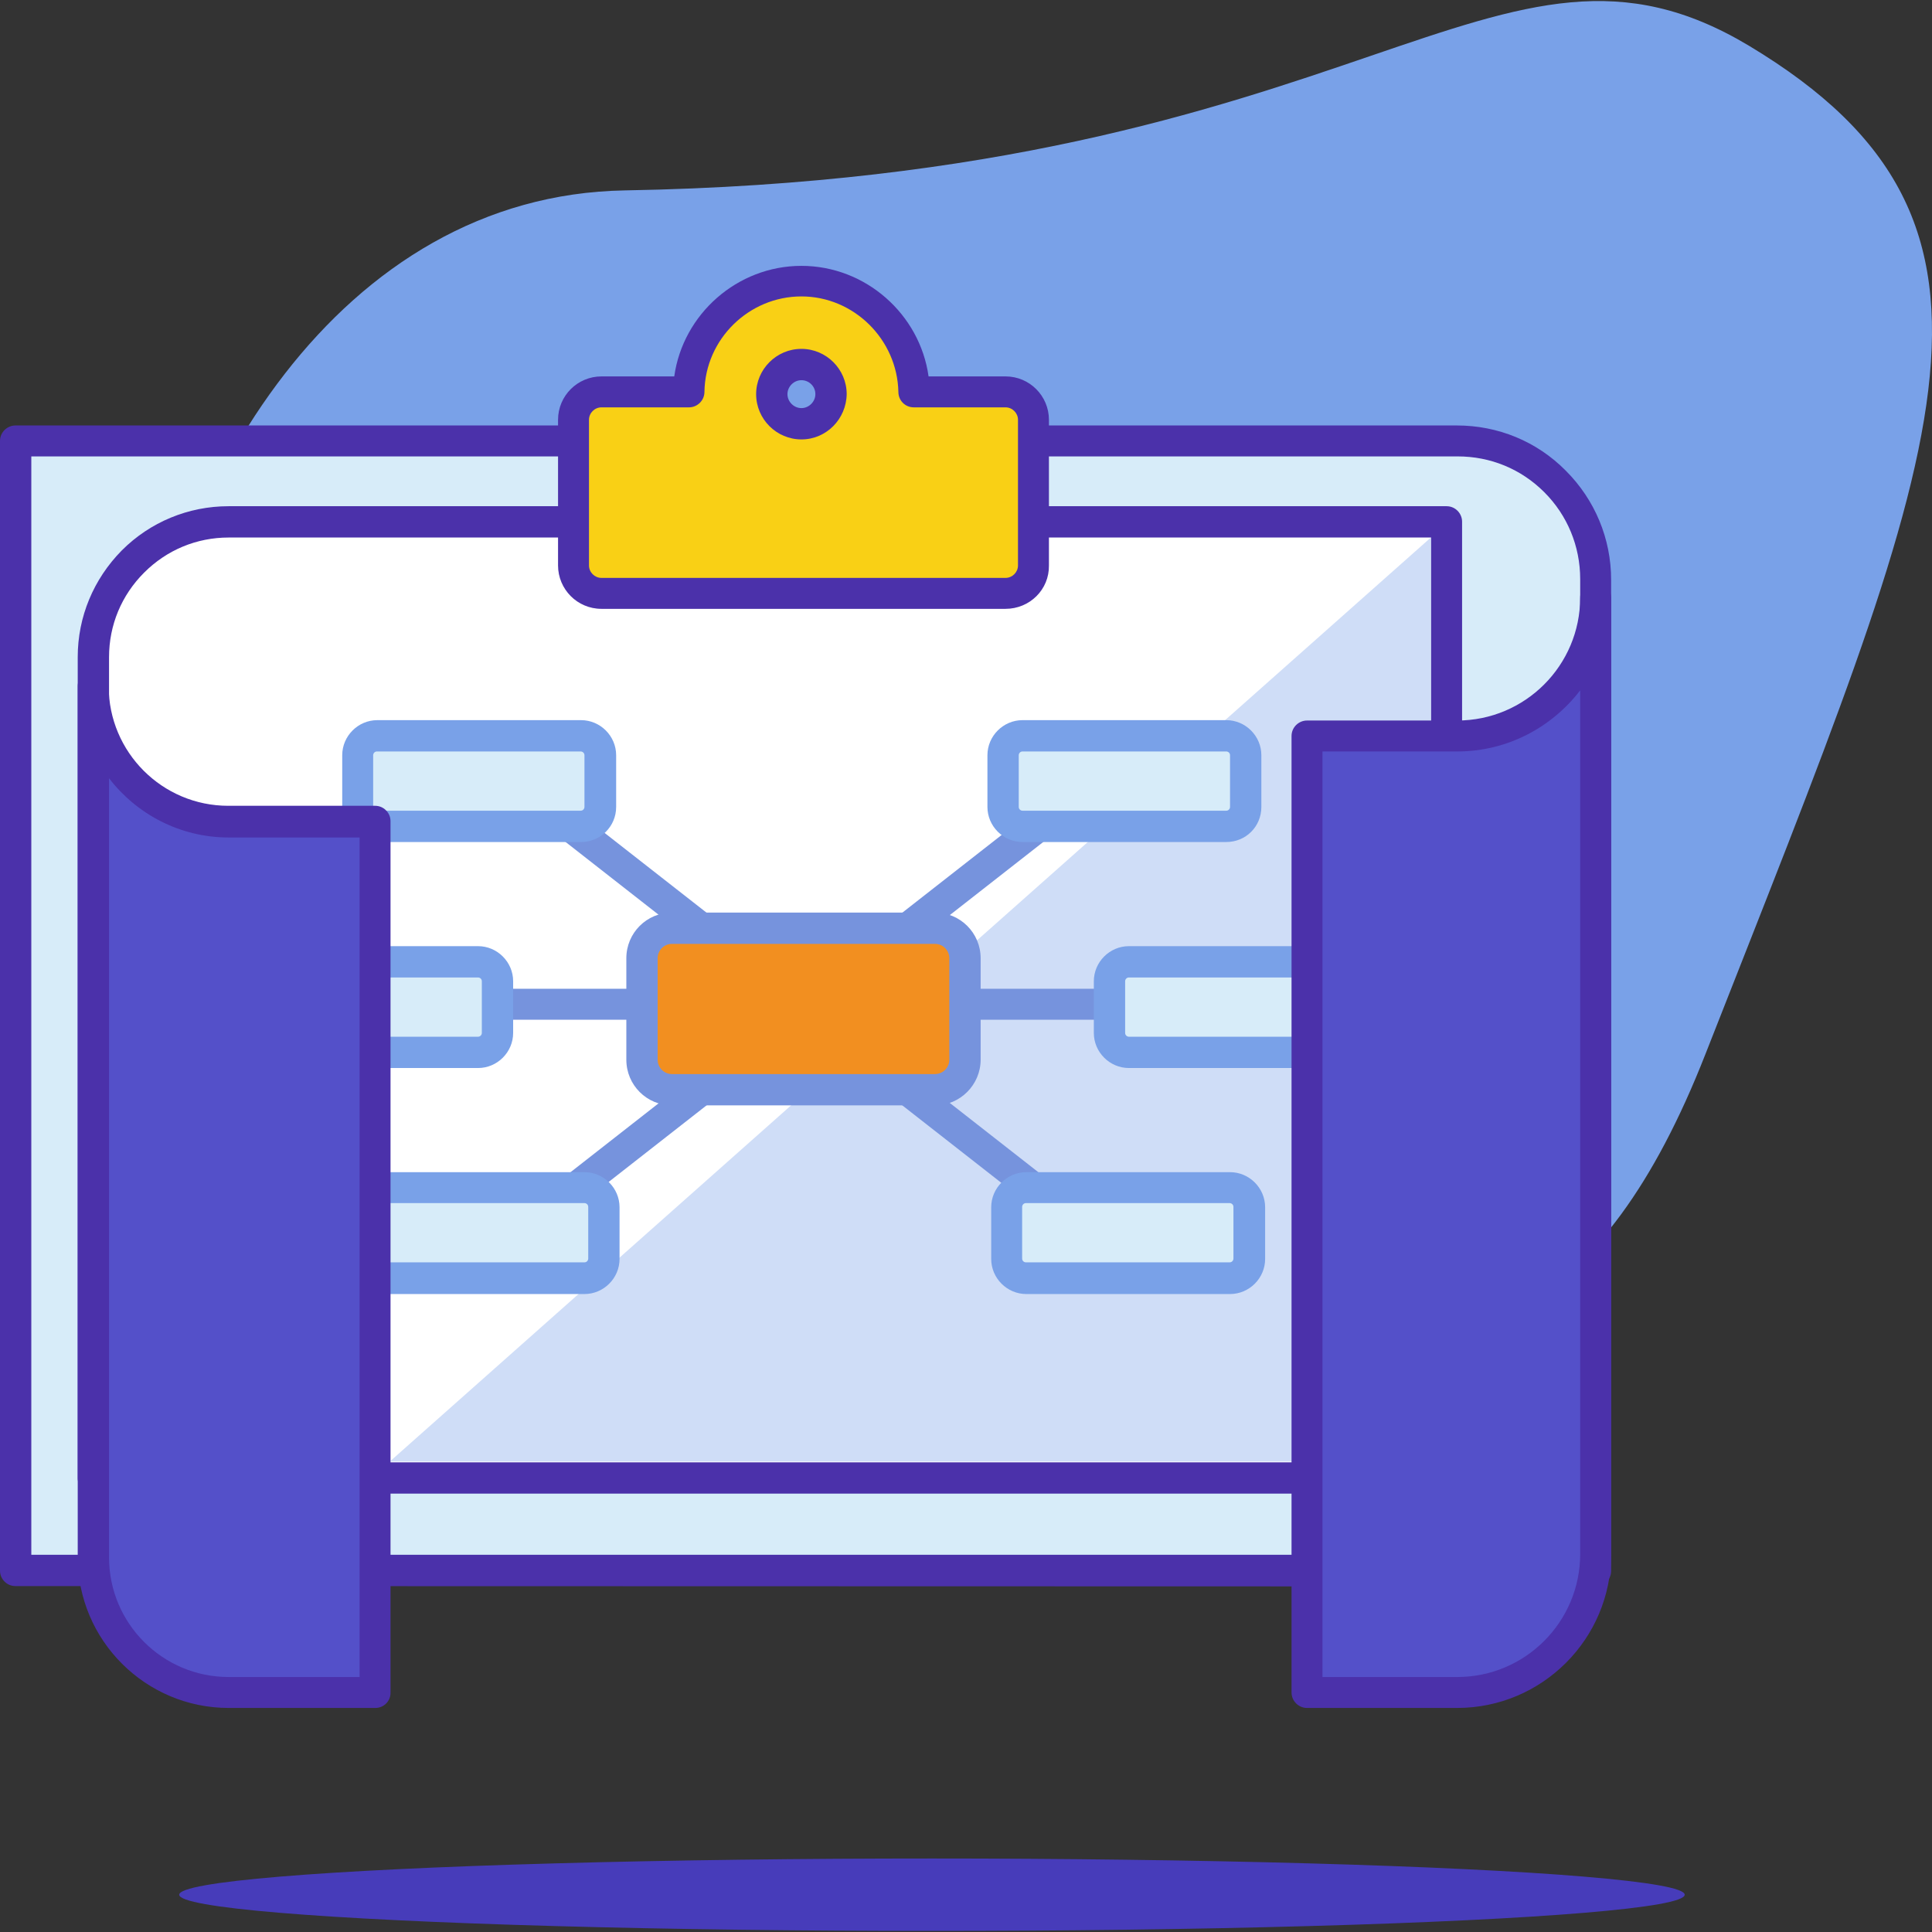 <?xml version="1.0" encoding="iso-8859-1"?>
<!-- Generator: Adobe Illustrator 19.0.0, SVG Export Plug-In . SVG Version: 6.00 Build 0)  -->
<svg version="1.1" id="Capa_1" xmlns="http://www.w3.org/2000/svg" xmlns:xlink="http://www.w3.org/1999/xlink" x="0px" y="0px"
	 viewBox="0 0 512.042 512.042" style="enable-background:new 0 0 512.042 512.042;" xml:space="preserve">
<rect x="0" y="0" width="512.042" height="512.042" fill="#333333" stroke="none"/>
<path style="fill:#79A1E8;" d="M129.1,343.762c-149.8,12.1-113.7-290.7,36.5-293.3c196.5-3.4,230.7-78.7,298-38.3
	c79,47.5,51.4,106.8-11.6,267.2C397.1,419.362,308.7,329.262,129.1,343.762z"/>
<path style="fill:#D7ECF9;" d="M422.9,153.562c0-20.3-16.4-36.7-36.7-36.7H4.2v299.4h418.7L422.9,153.562L422.9,153.562z"/>
<path style="fill:#4B31AA;" d="M4.1,420.362c-1.1,0-2.1-0.4-2.9-1.2c-0.8-0.8-1.2-1.8-1.2-2.9v-299.4c0-2.3,1.9-4.1,4.1-4.1h382
	c10.9,0,21.2,4.2,28.9,12c7.7,7.7,12,18,12,28.9l0,0v262.7c0,2.3-1.9,4.1-4.1,4.1L4.1,420.362z M8.3,120.962v291.1h410.5v-258.6h4.1
	h-4.1c0-8.7-3.4-16.9-9.5-23c-6.2-6.2-14.3-9.5-23-9.5H8.3L8.3,120.962z"/>
<ellipse style="fill:#473CBA;" cx="247" cy="502.162" rx="199.5" ry="9.6"/>
<path style="fill:#FFFFFF;" d="M24.8,174.162c0-19.8,16-35.8,35.8-35.8h322.8v253.4H24.7L24.8,174.162z"/>
<polygon style="fill:#CFDDF7;" points="379.9,141.862 103.3,387.362 379.9,387.362 "/>
<path style="fill:#4B31AA;" d="M383.4,395.862H24.7c-2.3,0-4.1-1.9-4.1-4.1v-217.6c0-10.7,4.2-20.7,11.7-28.3
	c7.5-7.5,17.6-11.7,28.3-11.7l0,0h322.8c2.3,0,4.1,1.9,4.1,4.1v253.4C387.6,394.062,385.7,395.862,383.4,395.862z M28.9,387.562
	h350.4v-245.1H60.6c-8.5,0-16.4,3.3-22.4,9.3s-9.3,13.9-9.3,22.4h-4.1h4.1L28.9,387.562L28.9,387.562z"/>
<path style="fill:#F9D015;" d="M266.5,103.862h-24.3c-0.3-16.2-13.6-29.3-29.9-29.3s-29.6,13.1-29.9,29.3h-23.1
	c-4.1,0-7.4,3.3-7.4,7.4v38.6c0,4.1,3.3,7.4,7.4,7.4h107.1c4.1,0,7.4-3.3,7.4-7.4v-38.6C273.9,107.162,270.6,103.862,266.5,103.862z
	 M212.4,112.262c-4.3,0-7.8-3.5-7.8-7.8s3.5-7.8,7.8-7.8s7.8,3.5,7.8,7.8S216.7,112.262,212.4,112.262z"/>
<path style="fill:#4B31AA;" d="M266.5,161.362H159.4c-6.4,0-11.5-5.2-11.5-11.5v-38.6c0-6.4,5.2-11.5,11.5-11.5h19.3
	c2.3-16.5,16.7-29.3,33.7-29.3s31.4,12.8,33.7,29.3h20.4c6.4,0,11.5,5.2,11.5,11.5v38.6C278.1,156.262,272.9,161.362,266.5,161.362z
	 M159.4,107.962c-1.8,0-3.3,1.5-3.3,3.3v38.6c0,1.8,1.5,3.3,3.3,3.3h107.1c1.8,0,3.3-1.5,3.3-3.3v-38.6c0-1.8-1.5-3.3-3.3-3.3h-24.3
	c-2.3,0-4.1-1.8-4.1-4.1c-0.3-13.9-11.8-25.3-25.7-25.3c-13.9,0-25.5,11.3-25.7,25.3c0,2.3-1.9,4.1-4.1,4.1L159.4,107.962
	L159.4,107.962z M212.4,116.462c-6.6,0-12-5.4-12-12c0-6.6,5.4-12,12-12c6.6,0,12,5.4,12,12
	C224.3,111.062,219,116.462,212.4,116.462z M212.4,100.762c-2,0-3.7,1.7-3.7,3.7s1.7,3.7,3.7,3.7s3.7-1.7,3.7-3.7
	C216.1,102.362,214.4,100.762,212.4,100.762z"/>
<g>
	<path style="fill:#7693DD;" d="M286.9,329.262c-0.9,0-1.8-0.3-2.5-0.9L137,213.062c-1.8-1.4-2.1-4-0.7-5.8s4-2.1,5.8-0.7
		l147.4,115.3c1.8,1.4,2.1,4,0.7,5.8C289.4,328.662,288.2,329.262,286.9,329.262z"/>
	<path style="fill:#7693DD;" d="M304.3,270.262H119.1c-2.3,0-4.1-1.9-4.1-4.1c0-2.3,1.9-4.1,4.1-4.1h185.2c2.3,0,4.1,1.9,4.1,4.1
		S306.6,270.262,304.3,270.262z"/>
	<path style="fill:#7693DD;" d="M139.5,329.262c-1.2,0-2.4-0.5-3.3-1.6c-1.4-1.8-1.1-4.4,0.7-5.8l147.4-115.3
		c1.8-1.4,4.4-1.1,5.8,0.7c1.4,1.8,1.1,4.4-0.7,5.8L142,328.362C141.3,328.962,140.4,329.262,139.5,329.262z"/>
</g>
<path style="fill:#D7ECF9;" d="M154,219.062h-54c-2.8,0-5.2-2.3-5.2-5.2v-13.7c0-2.8,2.3-5.2,5.2-5.2h54c2.8,0,5.2,2.3,5.2,5.2v13.7
	C159.1,216.762,156.8,219.062,154,219.062z"/>
<path style="fill:#79A1E8;" d="M154,223.162h-54c-5.1,0-9.3-4.2-9.3-9.3v-13.7c0-5.1,4.2-9.3,9.3-9.3h54c5.1,0,9.3,4.2,9.3,9.3v13.7
	C163.3,219.062,159.1,223.162,154,223.162z M99.9,199.162c-0.6,0-1,0.5-1,1v13.7c0,0.6,0.5,1,1,1h54c0.6,0,1-0.5,1-1v-13.7
	c0-0.6-0.5-1-1-1H99.9z"/>
<path style="fill:#D7ECF9;" d="M126.7,278.962h-54c-2.8,0-5.2-2.3-5.2-5.2v-13.7c0-2.8,2.3-5.2,5.2-5.2h54c2.8,0,5.2,2.3,5.2,5.2
	v13.7C131.9,276.562,129.5,278.962,126.7,278.962z"/>
<path style="fill:#79A1E8;" d="M126.7,283.062h-54c-5.1,0-9.3-4.2-9.3-9.3v-13.7c0-5.1,4.2-9.3,9.3-9.3h54c5.1,0,9.3,4.2,9.3,9.3
	v13.7C136,278.862,131.8,283.062,126.7,283.062z M72.7,259.062c-0.6,0-1,0.5-1,1v13.7c0,0.6,0.5,1,1,1h54c0.6,0,1-0.5,1-1v-13.7
	c0-0.6-0.5-1-1-1H72.7z"/>
<path style="fill:#D7ECF9;" d="M154.9,338.762h-54c-2.8,0-5.2-2.3-5.2-5.2v-13.7c0-2.8,2.3-5.2,5.2-5.2h54c2.8,0,5.2,2.3,5.2,5.2
	v13.7C160.1,336.462,157.7,338.762,154.9,338.762z"/>
<path style="fill:#79A1E8;" d="M154.9,342.962h-54c-5.1,0-9.3-4.2-9.3-9.3v-13.7c0-5.1,4.2-9.3,9.3-9.3h54c5.1,0,9.3,4.2,9.3,9.3
	v13.7C164.2,338.762,160,342.962,154.9,342.962z M100.9,318.862c-0.6,0-1,0.5-1,1v13.7c0,0.6,0.5,1,1,1h54c0.6,0,1-0.5,1-1v-13.7
	c0-0.6-0.5-1-1-1H100.9z"/>
<path style="fill:#D7ECF9;" d="M271.9,314.762h54c2.8,0,5.2,2.3,5.2,5.2v13.7c0,2.8-2.3,5.2-5.2,5.2h-54c-2.8,0-5.2-2.3-5.2-5.2
	v-13.7C266.8,317.062,269.1,314.762,271.9,314.762z"/>
<path style="fill:#79A1E8;" d="M326,342.962h-54c-5.1,0-9.3-4.2-9.3-9.3v-13.7c0-5.1,4.2-9.3,9.3-9.3h54c5.1,0,9.3,4.2,9.3,9.3v13.7
	C335.3,338.762,331.1,342.962,326,342.962z M271.9,318.862c-0.6,0-1,0.5-1,1v13.7c0,0.6,0.5,1,1,1h54c0.6,0,1-0.5,1-1v-13.7
	c0-0.6-0.5-1-1-1H271.9z"/>
<path style="fill:#D7ECF9;" d="M299.2,254.862h54c2.8,0,5.2,2.3,5.2,5.2v13.7c0,2.8-2.3,5.2-5.2,5.2h-54c-2.8,0-5.2-2.3-5.2-5.2
	v-13.7C294,257.162,296.3,254.862,299.2,254.862z"/>
<path style="fill:#79A1E8;" d="M353.2,283.062h-54c-5.1,0-9.3-4.2-9.3-9.3v-13.7c0-5.1,4.2-9.3,9.3-9.3h54c5.1,0,9.3,4.2,9.3,9.3
	v13.7C362.5,278.862,358.4,283.062,353.2,283.062z M299.2,259.062c-0.6,0-1,0.5-1,1v13.7c0,0.6,0.5,1,1,1h54c0.6,0,1-0.5,1-1v-13.7
	c0-0.6-0.5-1-1-1H299.2z"/>
<path style="fill:#D7ECF9;" d="M271,195.062h54c2.8,0,5.2,2.3,5.2,5.2v13.7c0,2.8-2.3,5.2-5.2,5.2h-54c-2.8,0-5.2-2.3-5.2-5.2v-13.7
	C265.8,197.362,268.2,195.062,271,195.062z"/>
<path style="fill:#79A1E8;" d="M325,223.162h-54c-5.1,0-9.3-4.2-9.3-9.3v-13.7c0-5.1,4.2-9.3,9.3-9.3h54c5.1,0,9.3,4.2,9.3,9.3v13.7
	C334.3,219.062,330.2,223.162,325,223.162z M271,199.162c-0.6,0-1,0.5-1,1v13.7c0,0.6,0.5,1,1,1h54c0.6,0,1-0.5,1-1v-13.7
	c0-0.6-0.5-1-1-1H271z"/>
<path style="fill:#F28F20;" d="M247.8,288.762h-69.7c-4.4,0-7.9-3.6-7.9-7.9v-26.9c0-4.4,3.6-7.9,7.9-7.9h69.7
	c4.4,0,7.9,3.6,7.9,7.9v26.9C255.8,285.262,252.2,288.762,247.8,288.762z"/>
<path style="fill:#7693DD;" d="M247.8,292.962h-69.7c-6.7,0-12.1-5.4-12.1-12.1v-26.9c0-6.7,5.4-12.1,12.1-12.1h69.7
	c6.7,0,12.1,5.4,12.1,12.1v26.9C259.9,287.462,254.5,292.962,247.8,292.962z M178.1,250.162c-2.1,0-3.8,1.7-3.8,3.8v26.9
	c0,2.1,1.7,3.8,3.8,3.8h69.7c2.1,0,3.8-1.7,3.8-3.8v-26.9c0-2.1-1.7-3.8-3.8-3.8H178.1z"/>
<path style="fill:#5450C9;" d="M24.8,181.962c0,19.8,16,35.8,35.8,35.8h38.9v230.8H60.6c-19.8,0-35.8-16-35.8-35.8V181.962z"/>
<path style="fill:#4B31AA;" d="M99.5,452.662H60.6c-22,0-40-17.9-40-40v-230.8c0-2.3,1.9-4.1,4.1-4.1s4.1,1.9,4.1,4.1
	c0,17.5,14.2,31.7,31.7,31.7h38.9c1.1,0,2.1,0.4,2.9,1.2s1.2,1.8,1.2,2.9v230.8C103.6,450.862,101.7,452.662,99.5,452.662z
	 M28.9,206.262v206.5c0,17.5,14.2,31.7,31.7,31.7h34.7v-222.5H60.6C47.7,221.962,36.2,215.762,28.9,206.262z"/>
<path style="fill:#5450C9;" d="M422.9,158.362c0,20.3-16.4,36.7-36.7,36.7h-39.8v253.5h39.8c20.3,0,36.7-16.4,36.7-36.7V158.362z"/>
<path style="fill:#4B31AA;" d="M386.2,452.662h-39.8c-2.3,0-4.1-1.9-4.1-4.1v-253.5c0-2.3,1.9-4.1,4.1-4.1h39.8
	c18,0,32.6-14.6,32.6-32.6c0-2.3,1.9-4.1,4.1-4.1s4.1,1.9,4.1,4.1v253.5C427,434.362,408.7,452.662,386.2,452.662z M350.5,444.462
	h35.7c18,0,32.6-14.6,32.6-32.6v-228.9c-7.5,9.8-19.3,16.2-32.6,16.2h-35.7L350.5,444.462L350.5,444.462z"/>
<g>
</g>
<g>
</g>
<g>
</g>
<g>
</g>
<g>
</g>
<g>
</g>
<g>
</g>
<g>
</g>
<g>
</g>
<g>
</g>
<g>
</g>
<g>
</g>
<g>
</g>
<g>
</g>
<g>
</g>
</svg>
